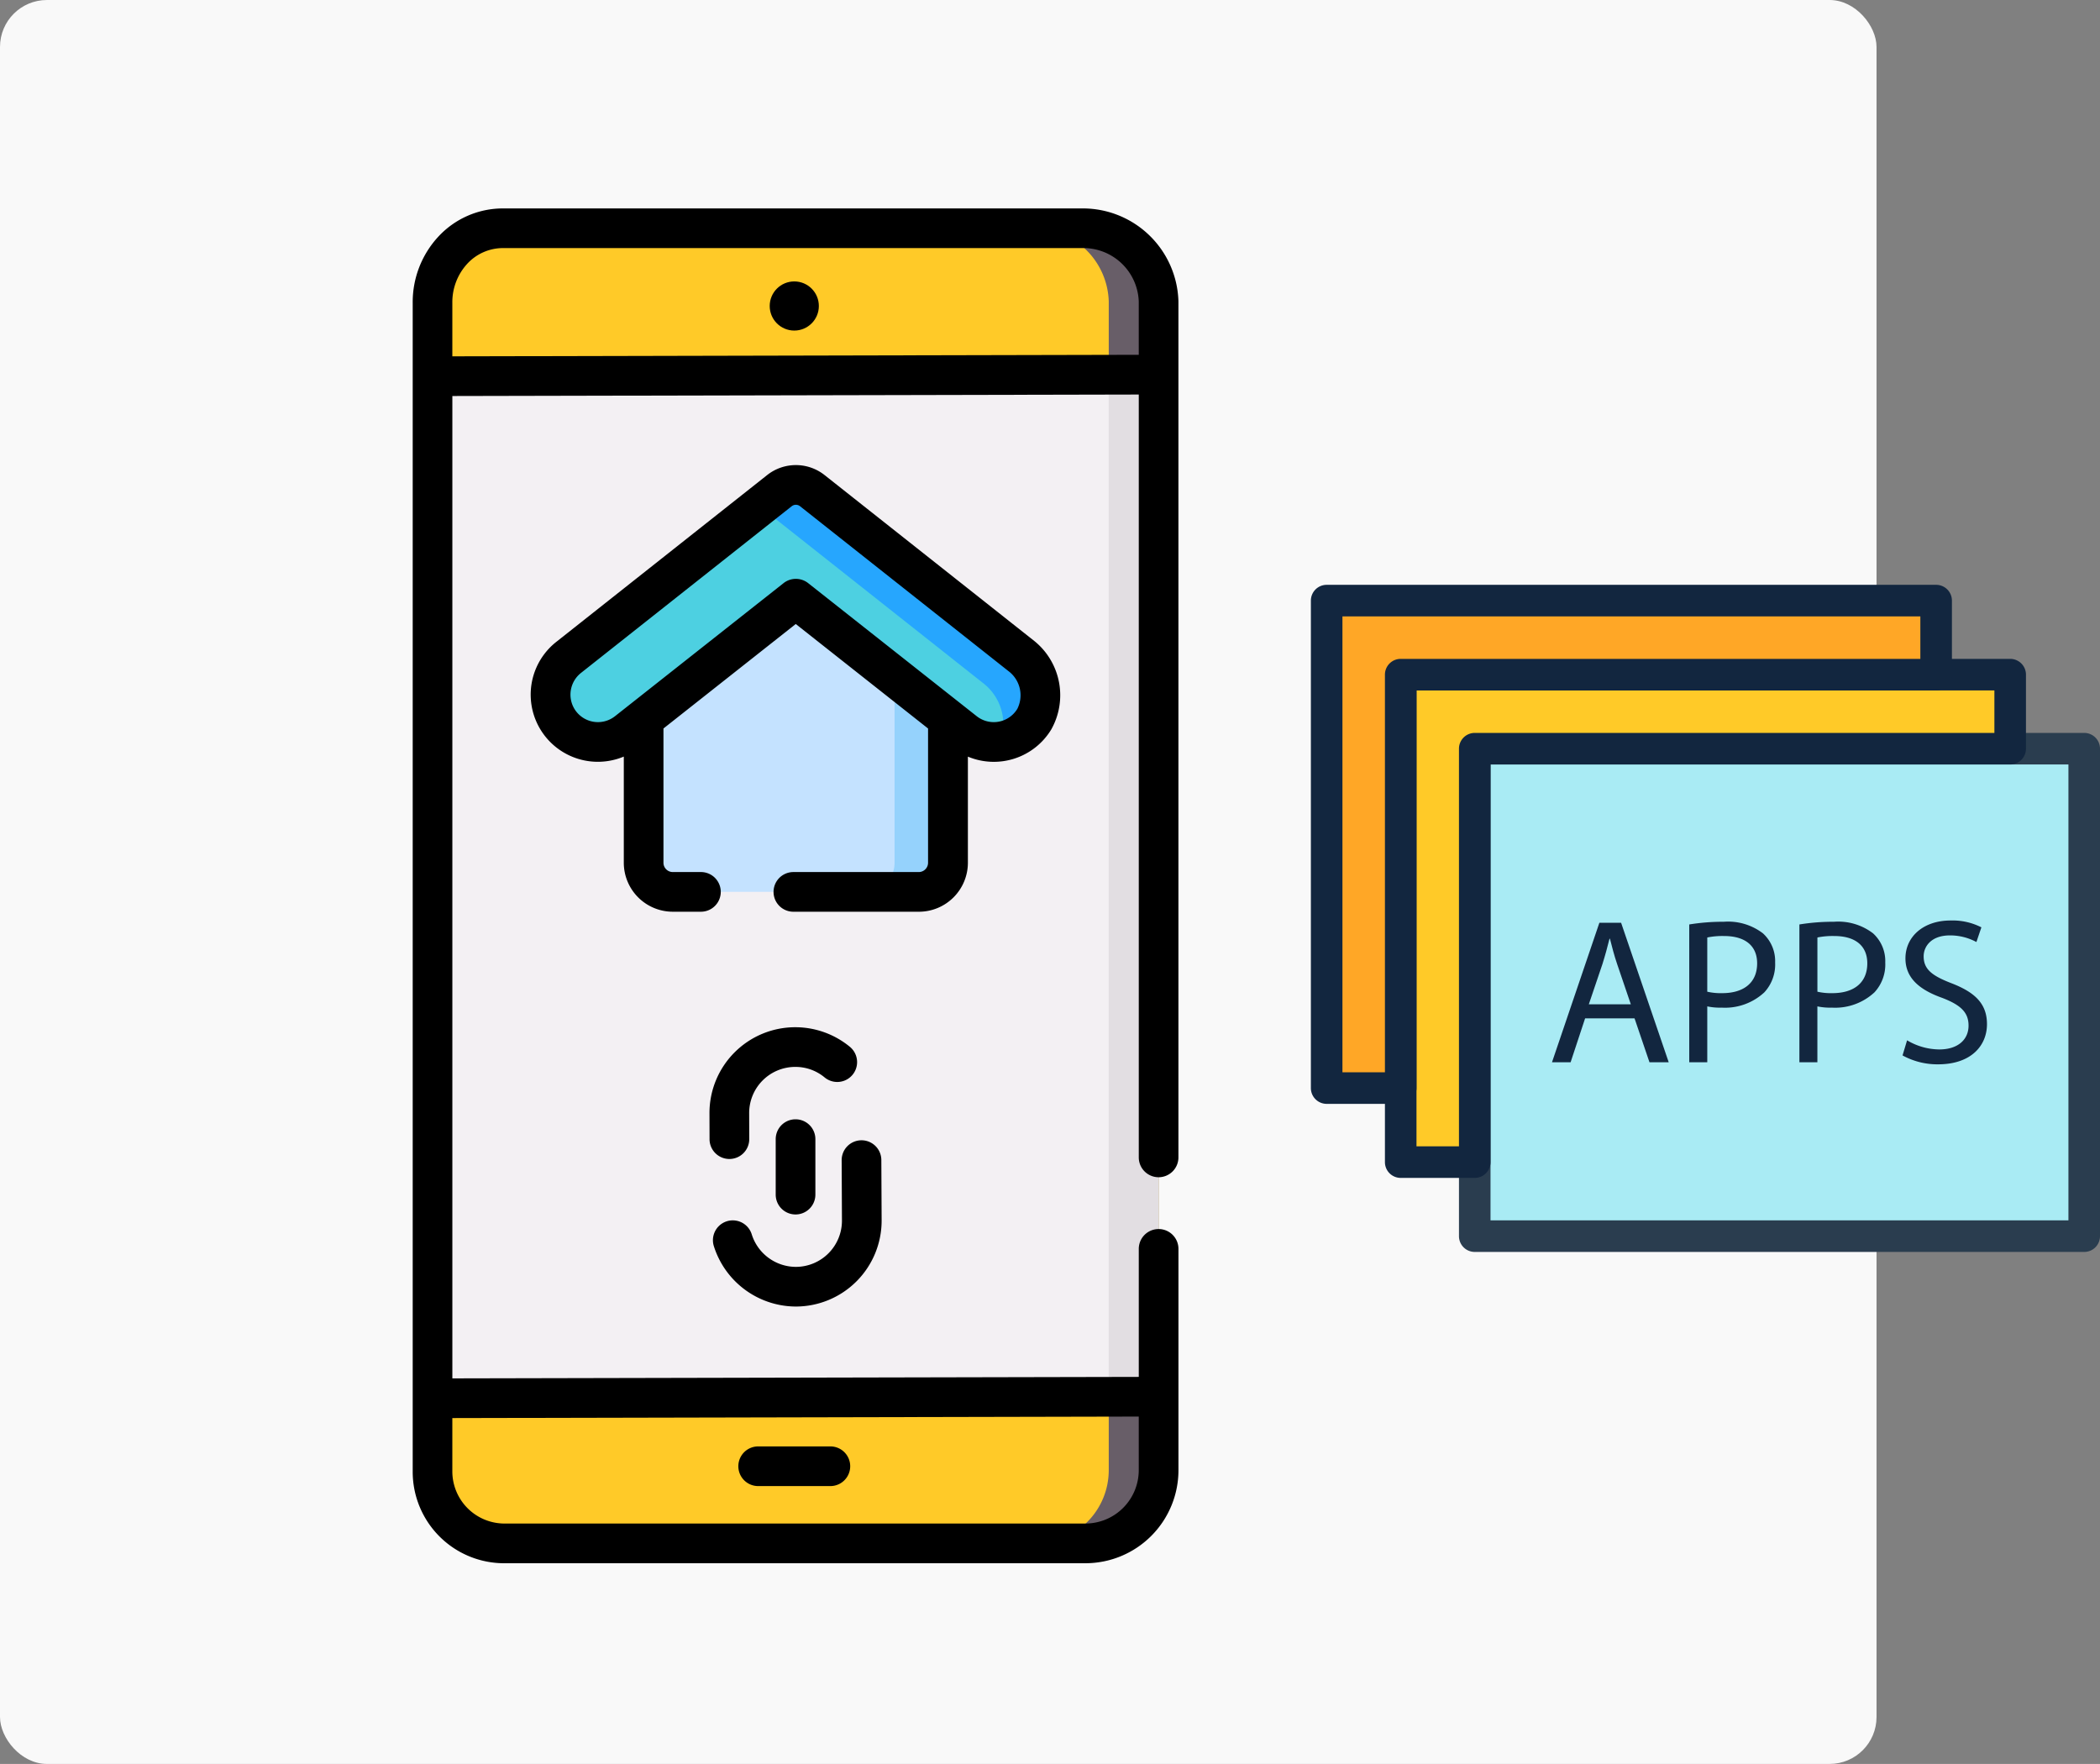 <svg xmlns="http://www.w3.org/2000/svg" width="223.817" height="188" viewBox="0 0 223.817 188">
  <rect x="0" y="0" width="223.817" height="188" fill="#808080" stroke="none"/>
  <g id="Grupo_60924" data-name="Grupo 60924" transform="translate(-266 -444)">
    <g id="Right" transform="translate(265.972 443.967)">
      <rect id="BG" width="200" height="188" rx="5" transform="translate(0.028 0.033)" fill="#fff" opacity="0.949"/>
    </g>
    <g id="app_3_" data-name="app (3)" transform="translate(309.981 466.214)">
      <g id="Grupo_60916" data-name="Grupo 60916" transform="translate(2.114 2.114)">
        <g id="Grupo_60912" data-name="Grupo 60912" transform="translate(0 0.001)">
          <path id="Trazado_105535" data-name="Trazado 105535" d="M188.44,147.666H126.664a7.692,7.692,0,0,1-7.822-7.654V15.456A7.7,7.7,0,0,1,126.36,7.5h61.776a8.041,8.041,0,0,1,8.092,7.788V139.844A7.805,7.805,0,0,1,188.44,147.666Z" transform="translate(-118.842 -7.5)" fill="#ffca28"/>
        </g>
        <g id="Grupo_60913" data-name="Grupo 60913" transform="translate(63.999)">
          <path id="Trazado_105536" data-name="Trazado 105536" d="M359.243,15.286V139.843a7.807,7.807,0,0,1-7.788,7.822h-5.312a7.807,7.807,0,0,0,7.788-7.822V15.286A8.044,8.044,0,0,0,345.855,7.5h5.295a8.043,8.043,0,0,1,8.093,7.788Z" transform="translate(-345.855 -7.498)" fill="#685e68"/>
        </g>
        <g id="Grupo_60914" data-name="Grupo 60914" transform="translate(0 15.602)">
          <path id="Trazado_105537" data-name="Trazado 105537" d="M196.229,171.769l-77.386.168V63.009l77.386-.168Z" transform="translate(-118.843 -62.841)" fill="#f3f0f3"/>
        </g>
        <g id="Grupo_60915" data-name="Grupo 60915" transform="translate(72.071 15.605)">
          <path id="Trazado_105538" data-name="Trazado 105538" d="M379.8,171.778l-5.316.012V62.861l5.316-.011Z" transform="translate(-374.486 -62.85)" fill="#e2dee2"/>
        </g>
      </g>
      <g id="Grupo_60923" data-name="Grupo 60923" transform="translate(0 0)">
        <path id="Trazado_105539" data-name="Trazado 105539" d="M236.583,472.246h7.694a2.114,2.114,0,1,0,0-4.229h-7.694a2.114,2.114,0,1,0,0,4.229Z" transform="translate(-199.758 -336.074)"/>
        <ellipse id="Elipse_1663" data-name="Elipse 1663" cx="2.619" cy="2.619" rx="2.619" ry="2.619" transform="translate(38.054 7.78)"/>
        <path id="Trazado_105540" data-name="Trazado 105540" d="M190.844,103.255a2.114,2.114,0,0,0,2.114-2.114V9.9A10.191,10.191,0,0,0,182.774,0h-61.8a9.375,9.375,0,0,0-6.926,3.042,10.262,10.262,0,0,0-2.7,7.028v124.56a9.747,9.747,0,0,0,9.913,9.764h61.8a9.919,9.919,0,0,0,9.9-9.936V110.891a2.114,2.114,0,0,0-4.229,0v13.644l-73.158.158V19.993l73.158-.158v81.306A2.114,2.114,0,0,0,190.844,103.255Zm-2.114,25.508v5.7a5.69,5.69,0,0,1-5.674,5.7H121.261a5.564,5.564,0,0,1-5.69-5.54v-5.7Zm-73.158-113v-5.7a6.05,6.05,0,0,1,1.576-4.15,5.184,5.184,0,0,1,3.828-1.687H182.77A5.908,5.908,0,0,1,188.73,9.9v5.7Z" transform="translate(-111.343)"/>
        <g id="Grupo_60922" data-name="Grupo 60922" transform="translate(12.596 27.354)">
          <g id="Grupo_60917" data-name="Grupo 60917" transform="translate(12.026 14.241)">
            <path id="Trazado_105541" data-name="Trazado 105541" d="M214.9,147.54l-16.219,12.8v15.339a3.106,3.106,0,0,0,3.106,3.106h26.227a3.106,3.106,0,0,0,3.106-3.106V160.346Z" transform="translate(-198.683 -147.54)" fill="#c4e2ff"/>
          </g>
          <g id="Grupo_60918" data-name="Grupo 60918" transform="translate(35.66 22.548)">
            <path id="Trazado_105542" data-name="Trazado 105542" d="M291.321,181.505v15.336a3.1,3.1,0,0,1-3.106,3.106h-5.7a3.1,3.1,0,0,0,3.106-3.106V177.007Z" transform="translate(-282.516 -177.007)" fill="#95d2fc"/>
          </g>
          <g id="Grupo_60919" data-name="Grupo 60919" transform="translate(2.103 2.119)">
            <path id="Trazado_105543" data-name="Trazado 105543" d="M213.747,122.845l-22.362-17.69a2.835,2.835,0,0,0-3.517,0L165.4,122.929a5.048,5.048,0,0,0,6.259,7.92l17.967-14.184,17.967,14.184a5.048,5.048,0,0,0,7.435-1.33A5.319,5.319,0,0,0,213.747,122.845Z" transform="translate(-163.484 -104.544)" fill="#4dd0e1"/>
          </g>
          <g id="Grupo_60920" data-name="Grupo 60920" transform="translate(24.12 2.119)">
            <path id="Trazado_105544" data-name="Trazado 105544" d="M271.107,129.518a5.018,5.018,0,0,1-3.6,2.366,5.547,5.547,0,0,0-1.689-6.1L242.827,107.6a2.954,2.954,0,0,0-1.248-.573l2.366-1.872a2.834,2.834,0,0,1,3.518,0l22.361,17.691A5.315,5.315,0,0,1,271.107,129.518Z" transform="translate(-241.579 -104.543)" fill="#26a6fe"/>
          </g>
          <g id="Grupo_60921" data-name="Grupo 60921">
            <path id="Trazado_105545" data-name="Trazado 105545" d="M240.645,352.287h-.01a2.115,2.115,0,0,0-2.1,2.125l.031,6.435a4.922,4.922,0,0,1-4.9,4.932h-.015a4.947,4.947,0,0,1-4.709-3.494,2.115,2.115,0,0,0-4.049,1.221,9.2,9.2,0,0,0,8.757,6.5h.027a9.157,9.157,0,0,0,9.118-9.177l-.031-6.439A2.114,2.114,0,0,0,240.645,352.287Z" transform="translate(-205.408 -280.324)"/>
            <path id="Trazado_105546" data-name="Trazado 105546" d="M225.685,323.59h.006a2.115,2.115,0,0,0,2.108-2.121l-.008-2.761a4.916,4.916,0,0,1,4.9-4.932h.016a4.854,4.854,0,0,1,3.126,1.122,2.114,2.114,0,0,0,2.693-3.261,9.157,9.157,0,0,0-5.82-2.09h-.028a9.146,9.146,0,0,0-9.118,9.173l.008,2.761A2.115,2.115,0,0,0,225.685,323.59Z" transform="translate(-204.522 -249.634)"/>
            <path id="Trazado_105547" data-name="Trazado 105547" d="M248.593,346.473v5.913a2.114,2.114,0,1,0,4.229,0v-5.913a2.114,2.114,0,1,0-4.229,0Z" transform="translate(-222.496 -274.632)"/>
            <path id="Trazado_105548" data-name="Trazado 105548" d="M209.7,115.789,187.34,98.1a4.931,4.931,0,0,0-6.141,0l-22.468,17.774a7.158,7.158,0,0,0,7.2,12.221V139.41a5.226,5.226,0,0,0,5.22,5.22h3a2.114,2.114,0,0,0,0-4.229h-3a.993.993,0,0,1-.992-.992V125.1l14.1-11.135,14.1,11.137V139.41a.993.993,0,0,1-.992.992H184.006a2.114,2.114,0,0,0,0,4.229h13.377a5.226,5.226,0,0,0,5.221-5.22V128.1a7.159,7.159,0,0,0,8.873-2.874A7.433,7.433,0,0,0,209.7,115.789Zm-1.835,7.231a2.933,2.933,0,0,1-4.32.772L185.58,109.608a2.115,2.115,0,0,0-2.62,0l-17.967,14.184a2.933,2.933,0,0,1-4.36-.84,2.951,2.951,0,0,1,.723-3.763l22.468-17.774a.718.718,0,0,1,.894,0l22.361,17.69h0A3.221,3.221,0,0,1,207.867,123.02Z" transform="translate(-156.024 -97.027)"/>
          </g>
        </g>
      </g>
    </g>
    <g id="app_2_" data-name="app (2)" transform="translate(405.713 506.331)">
      <path id="Trazado_105525" data-name="Trazado 105525" d="M94.926,94.992h64.958v51.955H94.926Zm0,0" transform="translate(-77.462 -77.529)" fill="#a9ebf4"/>
      <path id="Trazado_105526" data-name="Trazado 105526" d="M152.425,141.17H87.468a1.682,1.682,0,0,1-1.682-1.682V87.534a1.682,1.682,0,0,1,1.682-1.682h64.957a1.682,1.682,0,0,1,1.682,1.682v51.953A1.682,1.682,0,0,1,152.425,141.17Zm-63.276-3.364h61.593V89.216H89.149Zm0,0" transform="translate(-70.003 -70.07)" fill="#2a3d4f"/>
      <path id="Trazado_105527" data-name="Trazado 105527" d="M116.993,52.1v7.891H59.926v44.064H52.035V52.1Zm0,0" transform="translate(-42.462 -42.529)" fill="#ffca28"/>
      <path id="Trazado_105528" data-name="Trazado 105528" d="M52.468,98.279H44.576A1.681,1.681,0,0,1,42.895,96.6V44.643a1.681,1.681,0,0,1,1.682-1.682h64.957a1.682,1.682,0,0,1,1.682,1.682v7.892a1.682,1.682,0,0,1-1.682,1.682H54.15V96.6A1.682,1.682,0,0,1,52.468,98.279Zm-6.209-3.364h4.527V52.534a1.682,1.682,0,0,1,1.682-1.682h55.384V46.325H46.259Zm0,0" transform="translate(-35.003 -35.07)" fill="#12263f"/>
      <path id="Trazado_105529" data-name="Trazado 105529" d="M74.1,9.211V17.1H17.035V61.166H9.145V9.211Zm0,0" transform="translate(-7.462 -7.53)" fill="#ffa726"/>
      <g id="Grupo_60911" data-name="Grupo 60911" transform="translate(0 0)">
        <path id="Trazado_105530" data-name="Trazado 105530" d="M9.573,55.388H1.682A1.682,1.682,0,0,1,0,53.706V1.753A1.682,1.682,0,0,1,1.682.07H66.64a1.681,1.681,0,0,1,1.682,1.682v7.89a1.681,1.681,0,0,1-1.682,1.682H11.256V53.706A1.682,1.682,0,0,1,9.573,55.388ZM3.364,52.024H7.892V9.643A1.681,1.681,0,0,1,9.573,7.961H64.957V3.434H3.364Zm0,0" transform="translate(0 -0.07)" fill="#12263f"/>
        <path id="Trazado_105531" data-name="Trazado 105531" d="M143.208,206.037l-1.544,4.676H139.68l5.05-14.866h2.316l5.073,14.866h-2.05l-1.59-4.676Zm4.874-1.5-1.455-4.277c-.332-.972-.551-1.853-.772-2.714h-.045c-.221.882-.464,1.787-.749,2.69l-1.456,4.3Zm0,0" transform="translate(-113.982 -159.829)" fill="#12263f"/>
        <path id="Trazado_105532" data-name="Trazado 105532" d="M219.191,195.541a22.25,22.25,0,0,1,3.684-.287,6.111,6.111,0,0,1,4.17,1.235,4,4,0,0,1,1.3,3.108,4.373,4.373,0,0,1-1.148,3.177,6.153,6.153,0,0,1-4.541,1.632,6.61,6.61,0,0,1-1.544-.133v5.955h-1.92Zm1.92,7.167a6.441,6.441,0,0,0,1.588.155c2.316,0,3.728-1.124,3.728-3.175,0-1.963-1.39-2.913-3.507-2.913a8.069,8.069,0,0,0-1.808.154Zm0,0" transform="translate(-178.865 -159.344)" fill="#12263f"/>
        <path id="Trazado_105533" data-name="Trazado 105533" d="M283,195.541a22.247,22.247,0,0,1,3.683-.287,6.1,6.1,0,0,1,4.168,1.235,3.993,3.993,0,0,1,1.3,3.108,4.376,4.376,0,0,1-1.148,3.177,6.154,6.154,0,0,1-4.542,1.632,6.618,6.618,0,0,1-1.544-.133v5.955H283Zm1.92,7.167a6.449,6.449,0,0,0,1.588.155c2.317,0,3.728-1.124,3.728-3.175,0-1.963-1.39-2.913-3.507-2.913a8.082,8.082,0,0,0-1.809.154Zm0,0" transform="translate(-230.934 -159.344)" fill="#12263f"/>
        <path id="Trazado_105534" data-name="Trazado 105534" d="M343.231,207.3a6.8,6.8,0,0,0,3.441.972c1.963,0,3.11-1.038,3.11-2.538,0-1.388-.8-2.184-2.8-2.954-2.426-.86-3.926-2.117-3.926-4.213,0-2.316,1.918-4.037,4.808-4.037a6.748,6.748,0,0,1,3.286.729l-.53,1.566a5.9,5.9,0,0,0-2.823-.706c-2.03,0-2.8,1.212-2.8,2.227,0,1.39.9,2.072,2.954,2.867,2.514.97,3.795,2.182,3.795,4.366,0,2.293-1.7,4.28-5.206,4.28a7.694,7.694,0,0,1-3.793-.949Zm0,0" transform="translate(-279.688 -158.755)" fill="#12263f"/>
      </g>
    </g>
  </g>
</svg>
